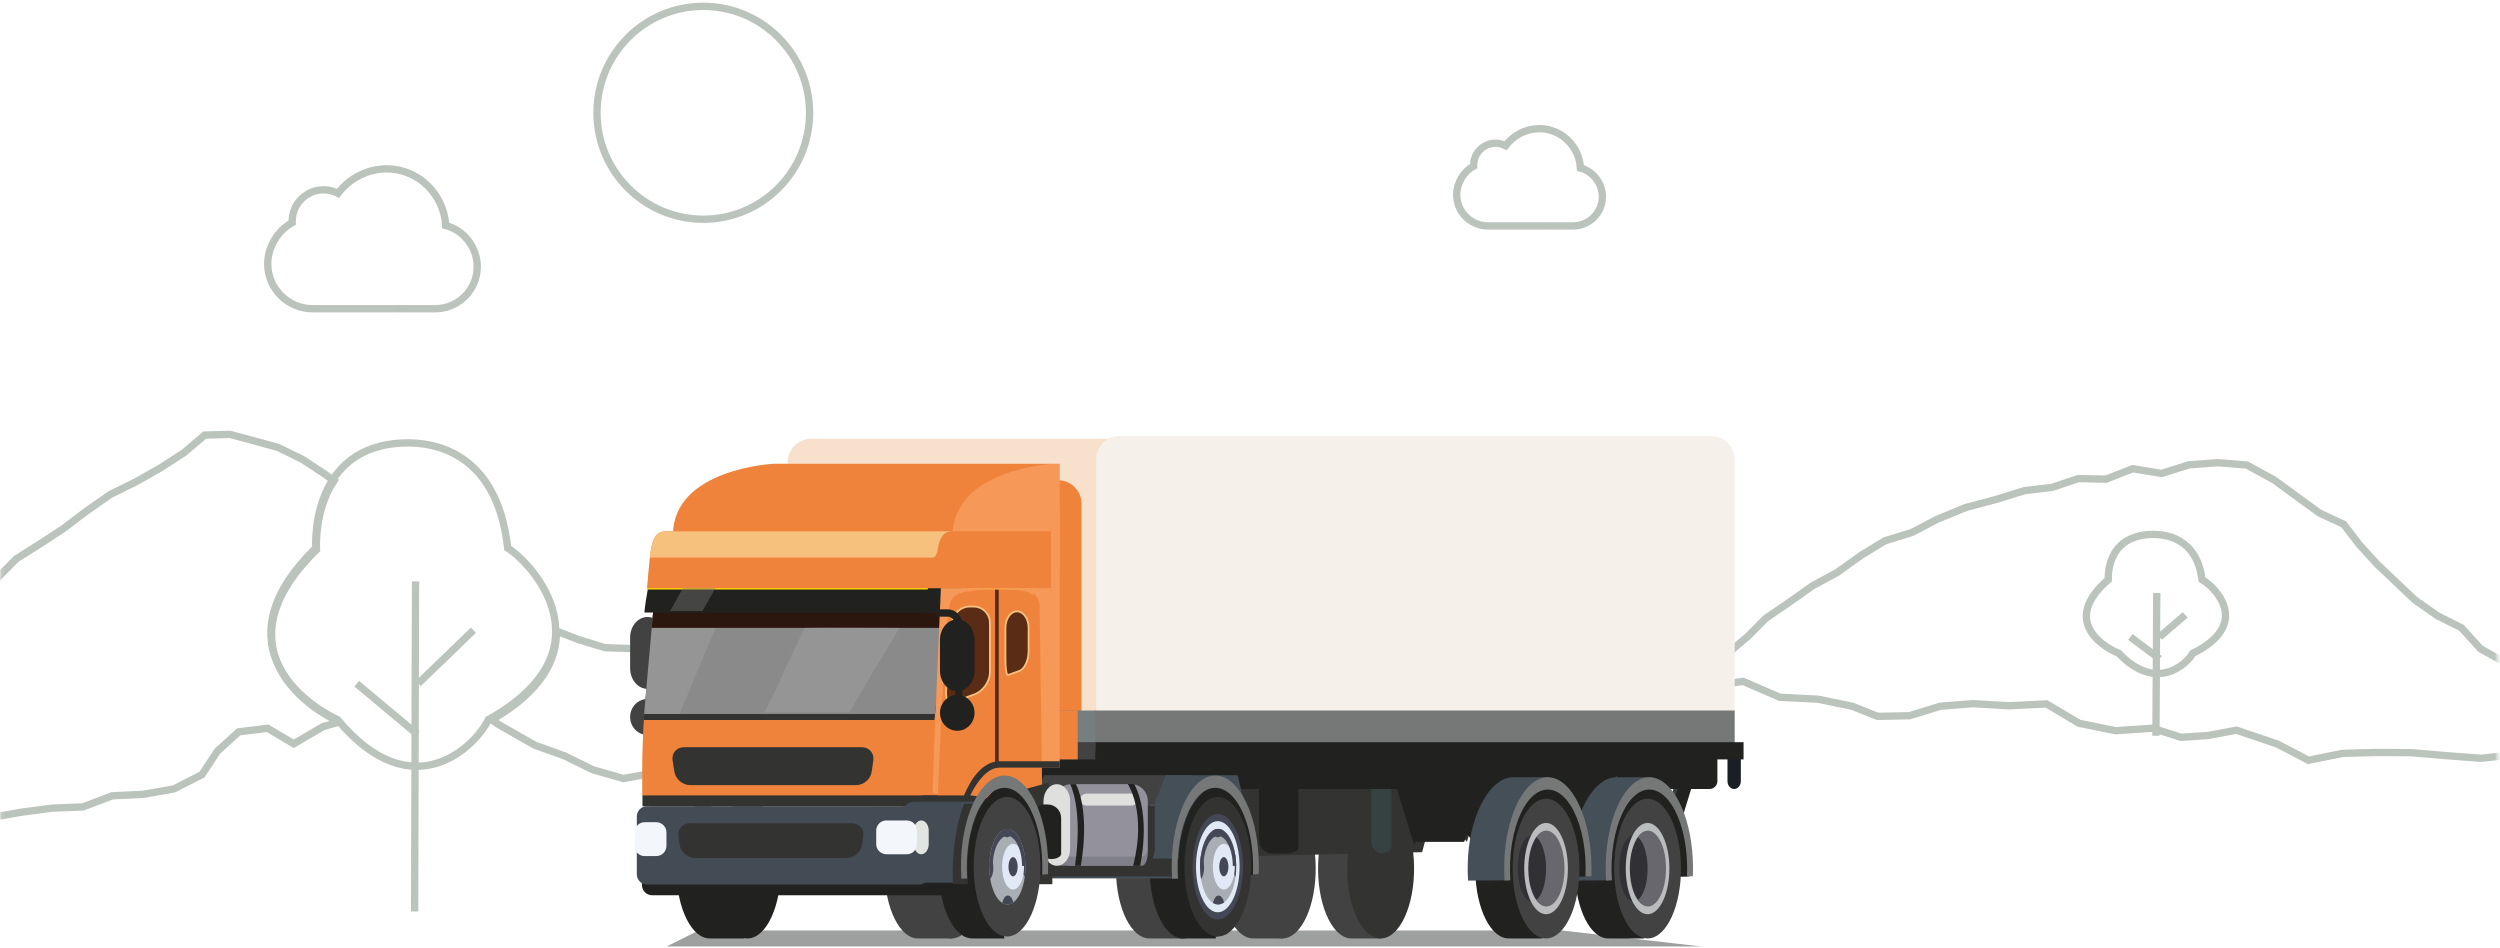 <?xml version="1.0" encoding="UTF-8"?>
<svg width="683px" height="259px" viewBox="0 0 683 259" version="1.1" xmlns="http://www.w3.org/2000/svg" xmlns:xlink="http://www.w3.org/1999/xlink">
    <!-- Generator: Sketch 47 (45396) - http://www.bohemiancoding.com/sketch -->
    <title>Main/illustration @2x</title>
    <desc>Created with Sketch.</desc>
    <defs>
        <polygon id="path-1" points="682.339 0 682.339 188.373 0.098 188.373 0.098 3.75565595e-14"></polygon>
        <polygon id="path-3" points="682.339 0.365 682.339 92.989 0.098 92.989 0.098 0.365 682.339 0.365"></polygon>
        <path d="M18.181,0.273 L12.241,0.273 C9.001,0.273 6.061,2.932 3.917,7.248 C2.257,10.584 1.072,14.912 0.588,19.766 L21.787,10.681 C22.429,10.693 23.072,10.707 23.715,10.72 C25.134,10.748 24.533,10.777 25.951,10.804 L25.951,0.273 L25.036,0.273 L18.181,0.273 L18.181,0.273 Z" id="path-5"></path>
    </defs>
    <g id="Screens-" stroke="none" stroke-width="1" fill="none" fill-rule="evenodd">
        <g id="FO---Driver-screen---View-Loads-03-Copy" transform="translate(-34, -362)">
            <g id="Group" transform="translate(34, 363)">
                <g id="Main/illustration-">
                    <g id="Group-134">
                        <g id="Group-9" transform="translate(570, 145)" stroke="#BAC3BC" stroke-width="2">
                            <path d="M5.998,12.357 C5.998,12.357 5.03,0.174 18.072,0.001 C21.457,-0.043 30.146,0.853 31.595,12.357 C34.975,14.203 45.44,24.427 29.019,32.522 C27.41,35.504 18.985,43.194 8.896,32.522 C3.101,30.108 -6.237,22.865 5.998,12.357 Z" id="Stroke-9-Copy"></path>
                            <path d="M19.225,16 L19,55" id="Stroke-13-Copy"></path>
                            <path d="M20,28 L27,22" id="Stroke-17-Copy"></path>
                            <path d="M20,34 L12,28" id="Stroke-21-Copy"></path>
                        </g>
                        <g id="Group-3" transform="translate(0, 89.4)">
                            <mask id="mask-2" fill="white">
                                <use xlink:href="#path-1"></use>
                            </mask>
                            <g id="Clip-2"></g>
                            <path d="M152.002,82.007 L158.1,84.352 L165.296,86.549 L172.874,86.79 L180.11,88.704 L187.427,90.682 L193.619,93.383 L199.275,98.098 L206.322,97.909 L212.901,99.288 L219.362,101.292 L226.314,104.59 L233.583,102.786 L240.488,100.417 L247.349,97.778 L253.811,94.175 L259.515,89.36 L265.414,84.466 L271.706,83.915 L276.804,80.497 L284.17,77.826 L291.637,74.559 L299.075,78.042 L304.934,83.485 L311.221,88.421 L319.126,89.071 L327.965,91.505 L337.084,93.13 L344.616,93.367 L351.886,91.637 L359.191,89.843 L366.21,91.179 L373.052,89.407 L380.066,89.38 L389.769,86.994 L396.783,81.21 L403.648,74.832 L410.93,75.115 L417.623,74.34 L424.296,75.928 L431.406,76.778 L437.192,81.194 L444.461,85.216 L451.887,88.688 L459.203,92.035 L466.568,90.676 L472.487,87.729 L477.651,83.335 L482.35,78.572 L488.812,74.15 L495.164,69.65 L501.905,66.011 L508.296,61.419 L514.969,57.339 L522.319,55.083 L529.174,51.493 L537.022,48.262 L545.173,46.091 L553.183,43.624 L560.615,42.759 L567.825,40.351 L575.386,40.506 L582.644,37.642 L590.54,38.949 L598.067,36.575 L605.852,36.017 L613.807,36.636 L621.27,40.706 L627.905,45.562 L633.735,49.791 L640.299,52.847 L644.628,58.466 L649.301,63.598 L654.317,68.365 L659.782,73.526 L665.862,77.79 L672.496,81.141 L677.664,86.832 L706.46,102.922 L710.013,195.331 L710.013,241.378 L698.798,243.624 L693.191,244.747 L676.368,243.624 L669.639,243.624 L659.545,245.87 L652.816,246.993 L635.994,246.993 L628.143,250.362 L619.171,255.978 L607.956,255.978 L598.984,255.978 L592.255,255.978 L582.161,255.978 L443.094,255.978 L433,248.116 L425.15,245.87 L417.87,249.239 L410.57,255.978 L403.841,255.978 L397.966,255.978 L384.775,255.978 L375.803,255.978 L367.953,255.978 L362.345,255.978 L356.177,255.978 L350.008,255.978 L341.218,250.362 L327.199,255.978 L-27.941,244.747 L-22.333,179.202 L-22.333,227.901 L693.19,227.901 L693.19,113.566 L687.27,115.751 L677.824,116.76 L668.319,116.039 L658.853,115.241 L649.407,115.176 L639.96,115.421 L630.677,117.313 L622.163,112.863 L610.992,109.082 L603.351,110.53 L595.841,111.033 L588.116,108.547 L577.984,109.226 L567.972,107.191 L559.122,101.908 L548.897,102.412 L538.958,101.843 L530.079,102.544 L521.692,105.132 L512.977,105.312 L506.04,102.55 L496.726,100.624 L486.246,100.089 L476.198,95.75 L468.897,96.836 L461.753,99.134 L452.702,100.587 L444.646,105.75 L436.348,110.548 L428.298,115.704 L419.616,119.455 L411.017,122.823 L401.63,122.48 L393.117,120.392 L385.224,116.568 L377.593,110.558 L372.293,101.981 L363.728,97.184 L353.928,102.437 L346.045,109.796 L337.777,114.846 L330.423,120.8 L321.815,123.64 L312.468,124.337 L303.804,120.806 L295.947,115.985 L290.056,111.436 L284.201,107.353 L275.312,107.395 L266.483,111.543 L262.849,118.704 L257.449,124.156 L252.016,129.936 L241.002,130.76 L231.948,124.018 L224.119,124.504 L217.285,126.149 L209.178,124.793 L203.521,118.476 L195.272,118.525 L187.323,118.819 L179.02,120.741 L170.295,122.284 L161.982,119.906 L154.215,116.093 L146.165,113.213 L136.626,107.786 L134.323,106.261 C147.966,98.418 152.198,89.749 152.002,82.007 Z M91.226,40.926 C85.733,49.238 86.472,59.783 86.472,59.783 C61.415,84.213 80.538,101.05 92.406,106.662 C92.467,106.735 92.528,106.808 92.589,106.881 L88.278,108.104 L80.257,112.811 L73.106,108.565 L65.205,109.545 L59.418,114.804 L55.18,121.22 L47.511,125.134 L39.122,126.611 L30.675,127.014 L22.627,130.051 L14.25,130.381 L6.003,131.473 L-7.24,133.791 L-16.617,133.101 L-18.376,132.946 L-13.463,75.519 L-5.909,73.804 L-0.89,67.7 L4.477,62.247 L10.831,58.259 L17.414,53.948 L23.672,49.197 L30.095,44.712 L37.069,41.271 L43.803,37.462 L50.351,33.211 L55.926,28.469 L62.825,28.273 L69.402,30.032 L75.937,31.832 L82.559,35.062 L88.785,39.161 L91.226,40.926 Z" id="Combined-Shape" stroke="#BAC3BC" stroke-width="2" mask="url(#mask-2)"></path>
                        </g>
                        <g id="Group-6" transform="translate(0, 184.785)">
                            <mask id="mask-4" fill="white">
                                <use xlink:href="#path-3"></use>
                            </mask>
                            <g id="Clip-5"></g>
                        </g>
                        <path d="M86.284,148.726 C86.284,148.726 84.3,120.406 111.01,120.003 C117.942,119.899 135.737,121.983 138.704,148.726 C145.627,153.017 167.057,176.787 133.429,195.606 C130.133,202.54 112.88,220.417 92.218,195.606 C80.35,189.994 61.227,173.156 86.284,148.726 Z" id="Stroke-9" stroke="#BAC3BC" stroke-width="2"></path>
                        <g id="Group-14" transform="translate(113.273, 157.831)">
                            <path d="M0.669,0.071 L0.416,90.252" id="Fill-11" fill="#FEFEFE"></path>
                            <path d="M0.252,0 L0,90.181" id="Stroke-13" stroke="#BAC3BC" stroke-width="2"></path>
                        </g>
                        <g id="Group-18" transform="translate(113.273, 170.185)">
                            <path d="M0.559,15.17 L15.615,0.643" id="Fill-15" fill="#FEFEFE"></path>
                            <path d="M1,15.527 L16.056,1" id="Stroke-17" stroke="#BAC3BC" stroke-width="2"></path>
                        </g>
                        <g id="Group-22" transform="translate(96.45, 184.785)">
                            <path d="M17.382,14.436 L0.86,0.638" id="Fill-19" fill="#FEFEFE"></path>
                            <path d="M17.522,14.798 L1,1" id="Stroke-21" stroke="#BAC3BC" stroke-width="2"></path>
                        </g>
                        <path d="M221.176,29.812 C221.176,45.872 208.174,58.893 192.135,58.893 C176.099,58.893 163.096,45.872 163.096,29.812 C163.096,13.751 176.099,0.731 192.135,0.731 C208.174,0.731 221.176,13.751 221.176,29.812 Z" id="Stroke-23" stroke="#BAC3BC" stroke-width="2"></path>
                        <path d="M431.785,44.904 C431.436,38.925 426.513,34.145 420.58,34.145 C416.977,34.145 413.489,35.914 411.328,38.8 C411.277,38.776 411.225,38.757 411.174,38.733 C411.043,38.669 410.911,38.609 410.774,38.554 C410.698,38.524 410.623,38.497 410.547,38.47 C410.412,38.423 410.275,38.381 410.136,38.343 C410.06,38.324 409.984,38.302 409.907,38.284 C409.757,38.251 409.605,38.225 409.451,38.202 C409.383,38.192 409.318,38.179 409.251,38.171 C409.03,38.146 408.808,38.132 408.581,38.132 C405.289,38.132 402.609,40.813 402.609,44.11 C402.609,44.194 402.615,44.278 402.621,44.362 L402.621,44.364 C399.862,45.87 397.966,49.026 397.966,52.185 C397.966,56.891 401.789,60.719 406.488,60.719 L422.747,60.719 C422.817,60.719 422.885,60.716 422.955,60.71 L422.995,60.705 L423.084,60.71 C423.152,60.716 423.219,60.719 423.289,60.719 L429.794,60.719 C434.192,60.719 437.773,57.136 437.773,52.729 C437.773,49.082 435.234,45.812 431.785,44.904 Z" id="Stroke-25" stroke="#BAC3BC" stroke-width="2"></path>
                        <path d="M121.773,60.598 C121.27,51.999 114.191,45.126 105.659,45.126 C100.478,45.126 95.461,47.67 92.354,51.822 C92.282,51.784 92.207,51.758 92.134,51.724 C91.944,51.632 91.753,51.545 91.559,51.467 C91.449,51.423 91.34,51.385 91.231,51.347 C91.037,51.278 90.841,51.218 90.64,51.165 C90.531,51.134 90.421,51.104 90.31,51.078 C90.096,51.03 89.877,50.993 89.655,50.959 C89.559,50.945 89.464,50.927 89.367,50.916 C89.05,50.881 88.73,50.858 88.405,50.858 C83.669,50.858 79.819,54.715 79.819,59.457 C79.819,59.578 79.826,59.697 79.833,59.817 L79.833,59.822 C75.865,61.987 73.14,66.525 73.14,71.068 C73.14,77.836 78.637,83.341 85.394,83.341 L108.776,83.341 C108.876,83.341 108.975,83.336 109.073,83.328 L109.133,83.32 L109.26,83.328 C109.358,83.336 109.456,83.341 109.554,83.341 L118.908,83.341 C125.235,83.341 130.383,78.186 130.383,71.851 C130.383,66.606 126.731,61.903 121.773,60.598 Z" id="Stroke-27" stroke="#BAC3BC" stroke-width="2"></path>
                        <polygon id="Fill-29" fill="#767777" opacity="0.7" points="182.146 257.578 464.802 257.578 426.65 253.195 190.871 253.199"></polygon>
                        <path d="M181.61,181.581 C181.61,184.669 179.481,187.196 176.879,187.196 C174.278,187.196 172.149,184.669 172.149,181.581 L172.149,173.171 C172.149,170.083 174.278,167.556 176.879,167.556 C179.481,167.556 181.61,170.083 181.61,173.171 L181.61,181.581 Z" id="Fill-31" fill="#424242"></path>
                        <path d="M181.61,194.88 C181.61,197.58 179.481,199.79 176.879,199.79 C174.278,199.79 172.149,197.58 172.149,194.88 C172.149,192.179 174.278,189.969 176.879,189.969 C179.481,189.969 181.61,192.179 181.61,194.88" id="Fill-33" fill="#424242"></path>
                        <path d="M313.776,217.213 C308.736,217.469 304.749,226.221 304.872,236.759 C304.993,247.3 309.179,255.637 314.22,255.38 L323.36,255.38 L318.123,231.249 L313.776,217.213 Z" id="Fill-35" fill="#424242"></path>
                        <path d="M332.266,235.832 C332.143,225.294 327.957,216.956 322.917,217.213 C317.877,217.468 313.889,226.222 314.012,236.759 C314.134,247.301 318.32,255.637 323.361,255.38 C328.401,255.125 332.388,246.373 332.266,235.832" id="Fill-37" fill="#333332"></path>
                        <path d="M342.126,217.213 C337.086,217.469 333.098,226.221 333.221,236.759 C333.343,247.3 337.529,255.637 342.57,255.38 L350.543,255.38 L346.473,231.249 L342.126,217.213 Z" id="Fill-39" fill="#424242"></path>
                        <path d="M359.448,235.832 C359.326,225.294 355.14,216.956 350.099,217.213 C345.059,217.468 341.072,226.222 341.195,236.759 C341.317,247.301 345.502,255.637 350.543,255.38 C355.584,255.125 359.57,246.373 359.448,235.832" id="Fill-41" fill="#424242"></path>
                        <path d="M369.003,217.213 C363.963,217.469 359.975,226.221 360.098,236.759 C360.22,247.3 364.406,255.637 369.446,255.38 L377.42,255.38 L373.349,231.249 L369.003,217.213 Z" id="Fill-43" fill="#424242"></path>
                        <path d="M386.325,235.832 C386.203,225.294 382.016,216.956 376.976,217.213 C371.936,217.468 367.949,226.222 368.071,236.759 C368.193,247.301 372.379,255.637 377.42,255.38 C382.46,255.125 386.447,246.373 386.325,235.832" id="Fill-45" fill="#333332"></path>
                        <path d="M340.169,235.549 C340.047,225.012 335.86,216.674 330.82,216.931 C325.78,217.186 321.792,225.939 321.915,236.476 C322.037,247.018 326.223,255.355 331.264,255.098 C336.304,254.843 340.291,246.091 340.169,235.549" id="Fill-47" fill="#333332"></path>
                        <polygon id="Fill-49" fill="#333332" points="415.968 225.73 413.279 229.004 411.494 223.185 409.671 217.246 407.02 208.606 404.206 217.78 401.948 225.133 400.758 229.004 398.073 225.73 399.919 219.713 401.909 213.216 405.205 202.472 407.02 204.688 408.833 202.472 412.007 212.816 413.712 218.369"></polygon>
                        <polygon id="Fill-51" fill="#333332" points="444.088 225.73 441.399 229.004 439.614 223.185 437.791 217.246 435.14 208.606 432.326 217.78 430.068 225.133 428.878 229.004 426.193 225.73 428.039 219.713 430.029 213.216 433.325 202.472 435.14 204.688 436.952 202.472 440.127 212.816 441.832 218.369"></polygon>
                        <polygon id="Fill-53" fill="#364242" points="465.372 208.897 462.683 212.173 462.096 210.518 464.718 212.173 462.683 208.606 459.867 217.78 457.61 225.133 456.422 229.004 453.735 225.729 455.582 219.713 457.57 213.217 460.867 202.471 462.683 204.687 464.495 202.471 467.668 212.816 465.991 213.168"></polygon>
                        <path d="M221.596,202.154 C218.068,202.154 215.182,199.264 215.182,195.732 L215.182,125.304 C215.182,121.773 218.068,118.882 221.596,118.882 L431.608,118.882 C435.134,118.882 438.021,121.773 438.021,125.304 L438.021,195.732 C438.021,199.264 435.134,202.154 431.608,202.154 L221.596,202.154 Z" id="Fill-55" fill="#F7E1CC"></path>
                        <path d="M271.185,200.062 C267.658,200.062 264.772,197.172 264.772,193.639 L264.772,136.615 C264.772,133.082 267.658,130.192 271.185,130.192 L289.056,130.192 C292.583,130.192 295.469,133.082 295.469,136.615 L295.469,193.639 C295.469,197.172 292.583,200.062 289.056,200.062 L271.185,200.062 Z" id="Fill-57" fill="#EF833B"></path>
                        <polygon id="Fill-59" fill="#767F7F" points="246.216 204.118 300.048 204.118 300.048 193.113 246.216 193.113"></polygon>
                        <path d="M321.415,204.118 L321.415,222.253 C321.415,223.43 322.376,224.394 323.553,224.394 L442.609,224.394 C443.783,224.394 444.747,223.43 444.747,222.253 L444.747,205.153" id="Fill-61" fill="#21211F"></path>
                        <polygon id="Fill-62" fill="#333332" points="394.162 210.868 390.41 224.81 388.52 231.816 344.104 232.822 334.547 210.868"></polygon>
                        <path d="M374.585,228.411 C374.585,230.437 375.83,232.095 377.352,232.095 C378.874,232.095 380.119,231.43 380.119,230.616 L380.119,225.453 L380.119,214.556 C380.119,212.529 378.874,210.872 377.352,210.872 C375.83,210.872 374.585,212.529 374.585,214.556 L374.585,228.411 Z" id="Fill-63" fill="#364242"></path>
                        <path d="M281.226,204.118 L281.226,212.416 C281.226,213.594 282.188,214.557 283.363,214.557 L467.053,214.557 C468.23,214.557 469.192,213.594 469.192,212.416 L469.192,205.153" id="Fill-64" fill="#21211F"></path>
                        <path d="M383.711,204.118 L383.711,212.416 C383.711,213.594 384.673,214.557 385.848,214.557 L457.67,214.557 C458.845,214.557 460.076,213.633 460.404,212.502 L462.537,205.153" id="Fill-65" fill="#21211F"></path>
                        <path d="M471.948,204.118 L471.948,212.416 C471.948,213.594 472.769,214.557 473.774,214.557 C474.777,214.557 475.599,213.594 475.599,212.416 L475.599,205.153" id="Fill-66" fill="#191F25"></path>
                        <path d="M305.896,201.377 C302.369,201.377 299.483,198.488 299.483,194.954 L299.483,124.527 C299.483,120.995 302.369,118.106 305.896,118.106 L467.504,118.106 C471.032,118.106 473.917,120.995 473.917,124.527 L473.917,194.954 C473.917,198.488 471.032,201.377 467.504,201.377 L305.896,201.377 Z" id="Fill-67" fill="#F6F0EA"></path>
                        <polygon id="Fill-68" fill="#21211F" points="388.991 226.437 386.303 229.713 384.221 222.918 382.429 217.083 379.173 206.463 382.636 207.256 384.832 212.88 386.529 218.417"></polygon>
                        <polygon id="Fill-69" fill="#21211F" points="400 229.004 409.06 205.688 380.066 205.756 383.323 216.374 385.115 222.21 387.198 229.004"></polygon>
                        <polygon id="Fill-70" fill="#21211F" points="417.76 225.73 415.071 229.004 413.287 223.185 411.464 217.246 408.813 208.606 405.998 217.78 403.741 225.133 402.551 229.004 399.865 225.73 401.712 219.713 403.702 213.216 406.997 202.472 408.813 204.688 410.625 202.472 413.799 212.816 415.504 218.369"></polygon>
                        <polygon id="Fill-71" fill="#21211F" points="464.718 205.755 461.26 217.034 459.059 224.205 457.587 229.004 454.897 225.729 456.937 219.076 458.905 212.659 462.032 202.472"></polygon>
                        <polygon id="Fill-72" fill="#21211F" points="445.677 225.73 442.988 229.004 441.156 223.027 439.337 217.096 436.328 207.294 433.387 216.893 431.193 224.033 429.67 229.004 426.979 225.73 429.059 218.96 431.025 212.55 434.114 202.472 436.328 205.174 438.542 202.472 441.681 212.706 443.385 218.26"></polygon>
                        <path d="M441.683,210.868 C440.817,212.149 439.552,214.168 438.858,215.802 L441.156,223.027 C441.77,221.221 443.005,219.068 443.867,217.717 L441.683,210.868 Z" id="Fill-73" fill="#364242"></path>
                        <polygon id="Fill-74" fill="#21211F" points="353.94 209.459 466.731 209.459 466.731 206.467 353.94 206.467"></polygon>
                        <path d="M411.95,217.213 C406.91,217.469 402.922,226.221 403.045,236.759 C403.167,247.3 407.353,255.637 412.394,255.38 L421.437,255.38 L411.95,217.213" id="Fill-75" fill="#21211F"></path>
                        <path d="M423.201,211.343 L418.484,214.702 C416.093,214.825 416.584,216.642 414.863,219.595 C414.054,220.985 413.347,222.63 412.771,224.465 C411.655,228.008 411.027,232.267 411.079,236.82 C411.091,237.732 411.128,238.629 411.191,239.508 L401.075,239.588 C401.031,238.918 401.002,238.231 400.985,237.54 C400.981,237.327 400.976,237.112 400.974,236.899 C400.956,235.429 401,233.988 401.102,232.581 C401.945,220.826 407.216,211.649 413.092,211.352 L423.201,211.343 Z" id="Fill-76" fill="#454F58"></path>
                        <path d="M439.148,217.213 C434.108,217.469 430.121,226.221 430.243,236.759 C430.365,247.3 434.551,255.637 439.592,255.38 L449.173,255.38 C449.173,255.38 441.627,221.763 441.627,221.483 C441.627,221.204 439.148,217.213 439.148,217.213" id="Fill-77" fill="#21211F"></path>
                        <path d="M451.405,211.343 L446.688,214.702 C444.297,214.825 444.788,216.642 443.067,219.595 C442.258,220.985 441.552,222.63 440.975,224.465 C439.859,228.008 439.231,232.267 439.283,236.82 C439.295,237.732 439.332,238.629 439.395,239.508 L429.279,239.588 C429.235,238.918 429.206,238.231 429.189,237.54 C429.185,237.327 429.18,237.112 429.178,236.899 C429.16,235.429 429.204,233.988 429.306,232.581 C430.149,220.826 435.42,211.649 441.296,211.352 L451.405,211.343 Z" id="Fill-78" fill="#454F58"></path>
                        <path d="M429.502,218.947 C427.716,216.172 425.495,212.905 423.103,213.027 C420.71,213.149 417.069,216.639 415.351,219.592 C412.974,223.672 411.487,229.911 411.567,236.819 C411.578,237.732 411.595,240.327 411.658,241.203 L414.086,241.08 C414.006,240.209 413.979,237.613 413.969,236.696 C413.864,227.561 417.331,219.949 421.703,219.727 C426.072,219.504 429.715,226.755 429.822,235.891 C429.832,236.807 429.806,237.709 429.746,238.589 L433.634,238.465 C433.675,237.583 433.692,236.682 433.683,235.77 C433.601,228.861 431.97,222.781 429.502,218.947" id="Fill-79" fill="#21211F"></path>
                        <path d="M431.508,235.832 C431.386,225.294 427.199,216.956 422.159,217.213 C417.119,217.468 413.131,226.222 413.255,236.759 C413.377,247.301 417.562,255.637 422.604,255.38 C427.644,255.125 431.631,246.373 431.508,235.832" id="Fill-80" fill="#424242"></path>
                        <path d="M422.548,250.72 C418.744,250.914 415.575,244.6 415.483,236.646 C415.39,228.693 418.41,222.066 422.213,221.873 C426.018,221.681 429.188,227.992 429.28,235.945 C429.373,243.899 426.354,250.527 422.548,250.72" id="Fill-81" fill="#424242"></path>
                        <path d="M427.532,236.048 C427.544,237.098 427.482,238.111 427.352,239.07 C426.921,242.313 425.752,244.93 424.237,246.049 C423.757,246.403 423.242,246.608 422.707,246.636 C422.172,246.663 421.655,246.509 421.168,246.205 C419.648,245.258 418.429,242.82 417.911,239.682 C417.749,238.697 417.654,237.648 417.642,236.55 C417.629,235.453 417.698,234.395 417.837,233.395 C418.286,230.182 419.46,227.609 420.972,226.522 C421.442,226.182 421.944,225.985 422.466,225.958 C422.989,225.931 423.495,226.077 423.971,226.369 C425.529,227.315 426.772,229.821 427.281,233.042 C427.432,233.988 427.519,234.998 427.532,236.048" id="Fill-82" fill="#67676D"></path>
                        <path d="M422.387,236.069 C422.398,236.985 422.351,237.871 422.252,238.711 C421.918,241.542 421.008,243.826 419.822,244.796 C419.449,245.105 419.046,245.282 418.627,245.305 C418.209,245.326 417.805,245.19 417.423,244.922 C416.235,244.088 415.277,241.952 414.869,239.209 C414.74,238.346 414.665,237.43 414.653,236.47 C414.642,235.51 414.696,234.586 414.802,233.711 C415.149,230.906 416.064,228.661 417.246,227.716 C417.612,227.422 418.004,227.25 418.414,227.23 C418.822,227.209 419.218,227.339 419.591,227.595 C420.81,228.426 421.786,230.623 422.189,233.441 C422.308,234.267 422.376,235.152 422.387,236.069" id="Fill-83" fill="#303035"></path>
                        <path d="M419.323,236.236 C419.325,236.503 419.309,236.761 419.277,237.006 C419.167,237.83 418.87,238.495 418.483,238.778 C418.361,238.868 418.229,238.921 418.093,238.927 C417.957,238.933 417.826,238.894 417.701,238.816 C417.314,238.573 417.004,237.951 416.871,237.153 C416.83,236.903 416.806,236.635 416.803,236.355 C416.799,236.077 416.817,235.807 416.853,235.554 C416.967,234.736 417.266,234.082 417.652,233.807 C417.771,233.722 417.899,233.671 418.032,233.665 C418.165,233.659 418.294,233.696 418.414,233.771 C418.813,234.013 419.129,234.652 419.259,235.47 C419.297,235.712 419.319,235.969 419.323,236.236" id="Fill-84" fill="#303035"></path>
                        <path d="M434.569,231.388 C433.455,219.731 428.454,211.054 422.578,211.353 C416.702,211.652 411.908,220.827 411.065,232.583 C410.963,233.986 410.92,235.431 410.937,236.9 C410.948,237.808 410.982,238.708 411.039,239.588 L412.65,239.506 C412.587,238.629 412.549,237.731 412.539,236.819 C412.458,229.911 413.946,223.672 416.322,219.592 C418.042,216.639 420.224,214.824 422.616,214.703 C425.01,214.581 427.23,216.172 429.016,218.947 C431.484,222.781 433.115,228.861 433.196,235.769 C433.206,236.682 433.189,237.584 433.146,238.465 L431.933,238.526 L434.759,238.383 C434.794,237.497 434.808,236.596 434.797,235.688 C434.78,234.218 434.703,232.78 434.569,231.388" id="Fill-85" fill="#767777"></path>
                        <path d="M424.12,246.043 C423.641,246.396 423.126,246.603 422.591,246.63 C422.056,246.658 421.539,246.503 421.053,246.2 C419.533,245.252 418.314,242.814 417.796,239.677 C417.633,238.692 417.539,237.643 417.527,236.545 C417.513,235.446 417.584,234.388 417.723,233.389 C418.17,230.176 419.345,227.603 420.858,226.516 C421.326,226.176 421.829,225.979 422.351,225.952 C422.874,225.926 423.38,226.072 423.856,226.364 C425.413,227.307 426.657,229.815 427.167,233.036 C427.317,233.983 427.404,234.993 427.416,236.043 C427.428,237.092 427.367,238.106 427.237,239.065 C426.807,242.308 425.637,244.924 424.12,246.043 M422.236,223.83 C418.949,223.997 416.339,229.725 416.419,236.599 C416.498,243.474 419.238,248.93 422.526,248.764 C425.815,248.596 428.424,242.868 428.345,235.992 C428.264,229.119 425.524,223.663 422.236,223.83" id="Fill-86" fill="#BBBCBE"></path>
                        <polygon id="Fill-87" fill="#21211F" points="313.377 213.195 304.018 213.195 299.886 205.978 317.511 205.978"></polygon>
                        <polygon id="Fill-88" fill="#21211F" points="322.203 208.823 298.216 208.823 296.945 205.689 323.475 205.689"></polygon>
                        <path d="M457.238,218.947 C455.453,216.172 453.231,212.905 450.839,213.027 C448.446,213.149 444.805,216.639 443.087,219.592 C440.711,223.672 439.222,229.911 439.303,236.819 C439.313,237.732 439.331,240.327 439.393,241.203 L441.822,241.08 C441.743,240.209 441.716,237.613 441.704,236.696 C441.599,227.561 445.068,219.949 449.438,219.727 C453.809,219.504 457.45,226.755 457.557,235.891 C457.568,236.807 457.542,237.709 457.483,238.589 L461.37,238.465 C461.412,237.583 461.428,236.682 461.418,235.77 C461.338,228.861 459.707,222.781 457.238,218.947" id="Fill-89" fill="#21211F"></path>
                        <path d="M459.244,235.832 C459.123,225.294 454.936,216.956 449.896,217.213 C444.856,217.468 440.868,226.222 440.991,236.759 C441.113,247.301 445.299,255.637 450.34,255.38 C455.38,255.125 459.366,246.373 459.244,235.832" id="Fill-90" fill="#424242"></path>
                        <path d="M450.285,250.72 C446.481,250.914 443.311,244.6 443.218,236.646 C443.126,228.693 446.146,222.066 449.95,221.873 C453.754,221.681 456.924,227.992 457.016,235.945 C457.108,243.899 454.089,250.527 450.285,250.72" id="Fill-91" fill="#424242"></path>
                        <path d="M455.268,236.048 C455.281,237.098 455.218,238.111 455.089,239.07 C454.658,242.313 453.488,244.93 451.972,246.049 C451.493,246.403 450.978,246.608 450.442,246.636 C449.907,246.663 449.391,246.509 448.904,246.205 C447.385,245.258 446.165,242.82 445.648,239.682 C445.484,238.697 445.39,237.648 445.379,236.55 C445.365,235.453 445.435,234.395 445.574,233.395 C446.022,230.182 447.197,227.609 448.708,226.522 C449.177,226.182 449.681,225.985 450.202,225.958 C450.725,225.931 451.231,226.077 451.707,226.369 C453.265,227.315 454.508,229.821 455.018,233.042 C455.168,233.988 455.255,234.998 455.268,236.048" id="Fill-92" fill="#67676D"></path>
                        <path d="M450.124,236.069 C450.135,236.985 450.088,237.871 449.987,238.711 C449.654,241.542 448.744,243.826 447.559,244.796 C447.184,245.105 446.783,245.282 446.363,245.305 C445.945,245.326 445.541,245.19 445.16,244.922 C443.97,244.088 443.014,241.952 442.604,239.209 C442.476,238.346 442.401,237.43 442.39,236.47 C442.379,235.51 442.431,234.586 442.539,233.711 C442.886,230.906 443.8,228.661 444.982,227.716 C445.349,227.422 445.741,227.25 446.149,227.23 C446.558,227.209 446.955,227.339 447.327,227.595 C448.546,228.426 449.522,230.623 449.924,233.441 C450.043,234.267 450.113,235.152 450.124,236.069" id="Fill-93" fill="#303035"></path>
                        <path d="M447.058,236.236 C447.062,236.503 447.046,236.761 447.014,237.006 C446.902,237.83 446.605,238.495 446.219,238.778 C446.097,238.868 445.965,238.921 445.829,238.927 C445.692,238.933 445.561,238.894 445.438,238.816 C445.051,238.573 444.74,237.951 444.608,237.153 C444.566,236.903 444.543,236.635 444.539,236.355 C444.536,236.077 444.554,235.807 444.59,235.554 C444.703,234.736 445.003,234.082 445.388,233.807 C445.507,233.722 445.635,233.671 445.769,233.665 C445.902,233.659 446.03,233.696 446.151,233.771 C446.548,234.013 446.865,234.652 446.994,235.47 C447.034,235.712 447.055,235.969 447.058,236.236" id="Fill-94" fill="#303035"></path>
                        <path d="M462.305,231.388 C461.19,219.731 456.189,211.054 450.314,211.353 C444.437,211.652 439.645,220.827 438.801,232.583 C438.699,233.986 438.656,235.431 438.674,236.9 C438.684,237.808 438.718,238.708 438.776,239.588 L440.386,239.506 C440.323,238.629 440.285,237.731 440.274,236.819 C440.194,229.911 441.683,223.672 444.059,219.592 C445.778,216.639 447.96,214.824 450.353,214.703 C452.745,214.581 454.967,216.172 456.752,218.947 C459.221,222.781 460.852,228.861 460.931,235.769 C460.942,236.682 460.926,237.584 460.883,238.465 L459.669,238.526 L462.495,238.383 C462.53,237.497 462.544,236.596 462.534,235.688 C462.516,234.218 462.44,232.78 462.305,231.388" id="Fill-95" fill="#767777"></path>
                        <path d="M451.857,246.043 C451.378,246.396 450.863,246.603 450.328,246.63 C449.792,246.658 449.276,246.503 448.789,246.2 C447.27,245.252 446.049,242.814 445.532,239.677 C445.37,238.692 445.276,237.643 445.262,236.545 C445.25,235.446 445.319,234.388 445.459,233.389 C445.907,230.176 447.081,227.603 448.594,226.516 C449.063,226.176 449.564,225.979 450.088,225.952 C450.611,225.926 451.116,226.072 451.593,226.364 C453.15,227.307 454.393,229.815 454.904,233.036 C455.053,233.983 455.14,234.993 455.152,236.043 C455.164,237.092 455.103,238.106 454.973,239.065 C454.543,242.308 453.374,244.924 451.857,246.043 M449.972,223.83 C446.685,223.997 444.075,229.725 444.155,236.599 C444.235,243.474 446.973,248.93 450.262,248.764 C453.55,248.596 456.16,242.868 456.08,235.992 C455.999,229.119 453.261,223.663 449.972,223.83" id="Fill-96" fill="#BBBCBE"></path>
                        <polygon id="Fill-97" fill="#424242" points="245.454 206.467 299.804 206.467 299.804 201.761 245.454 201.761"></polygon>
                        <polygon id="Fill-98" fill="#767777" points="299.24 204.118 473.918 204.118 473.918 193.113 299.24 193.113"></polygon>
                        <polygon id="Fill-99" fill="#EF833B" points="240.602 193.113 240.602 201.761 240.083 201.761 240.083 206.467 294.433 206.467 294.433 204.118 294.433 201.761 294.433 193.113"></polygon>
                        <polygon id="Fill-100" fill="#21211F" points="299.24 206.47 476.341 206.47 476.341 201.766 299.24 201.766"></polygon>
                        <polygon id="Fill-101" fill="#424242" points="325.407 210.787 285.274 210.787 281.838 219.164 327.409 219.164"></polygon>
                        <path d="M193.67,217.213 C188.63,217.469 184.642,226.221 184.766,236.759 C184.888,247.3 189.073,255.637 194.114,255.38 L203.254,255.38 L198.017,231.249 L193.67,217.213 Z" id="Fill-102" fill="#21211F"></path>
                        <path d="M213.325,235.832 C213.203,225.294 209.016,216.956 203.976,217.213 C198.936,217.468 194.949,226.222 195.072,236.759 C195.194,247.301 199.379,255.637 204.42,255.38 C209.461,255.125 213.447,246.373 213.325,235.832" id="Fill-103" fill="#21211F"></path>
                        <path d="M250.544,217.213 C245.504,217.469 241.516,226.221 241.639,236.759 C241.762,247.3 245.947,255.637 250.987,255.38 L260.128,255.38 L254.89,231.249 L250.544,217.213 Z" id="Fill-104" fill="#424242"></path>
                        <path d="M269.033,235.832 C268.911,225.294 264.724,216.956 259.684,217.213 C254.644,217.468 250.656,226.222 250.779,236.759 C250.901,247.301 255.087,255.637 260.128,255.38 C265.168,255.125 269.155,246.373 269.033,235.832" id="Fill-105" fill="#424242"></path>
                        <path d="M323.046,217.213 C318.006,217.469 314.018,226.221 314.141,236.759 C314.263,247.3 318.449,255.637 323.49,255.38 L332.208,255.38 L323.046,217.213 Z" id="Fill-106" fill="#21211F"></path>
                        <path d="M265.391,217.213 C260.351,217.469 256.363,226.221 256.486,236.759 C256.609,247.3 260.794,255.637 265.835,255.38 L274.422,255.38 L265.391,217.213" id="Fill-107" fill="#21211F"></path>
                        <path d="M293.877,224.663 C293.877,226.013 294.98,227.12 296.331,227.12 L296.959,227.12 C298.307,227.12 299.411,226.454 299.411,225.64 L299.411,221.705 L299.411,214.634 C299.411,213.283 298.307,212.178 296.959,212.178 L296.331,212.178 C294.98,212.178 293.877,213.283 293.877,214.634 L293.877,224.663 Z" id="Fill-108" fill="#424242"></path>
                        <path d="M178.162,222.187 C176.631,222.187 175.379,223.44 175.379,224.973 L175.379,240.798 C175.379,242.331 176.631,243.585 178.162,243.585 L269.57,243.585 C271.1,243.585 272.352,242.331 272.352,240.798 L272.352,224.973 C272.352,223.44 271.1,222.187 269.57,222.187 L178.162,222.187 Z" id="Fill-109" fill="#21211F"></path>
                        <path d="M287.339,154.495 L287.339,125.696 L211.338,125.696 C211.338,125.696 183.837,127.051 183.851,145.213 C183.858,156.164 194.33,158.235 194.33,158.235 L287.339,154.495 Z" id="Fill-110" fill="#EF833B"></path>
                        <path d="M252.567,145.147 L260.345,219.334 L177.77,219.334 L175.462,216.309 C175.461,214.851 175.454,213.818 175.454,209.362 C175.454,204.876 175.638,199.607 175.989,194.062 C176.015,193.648 177.793,194.4 177.822,193.986 L182.075,164.725 L178.897,160.893 C179.706,152.316 182.686,147.244 185.104,146.641 C192.147,144.887 228.887,145.147 252.567,145.147" id="Fill-111" fill="#EF833B"></path>
                        <path d="M258.556,167.337 L255.282,195.712 L175.868,195.712 C175.895,195.297 175.921,194.882 175.951,194.467 L176.728,185.673 L177.924,172.175 L178.437,166.375 L178.439,166.358 L179.751,166.358 C180.152,166.358 180.375,166.123 180.265,167.337 L258.556,167.337 Z" id="Fill-112" fill="#333332"></path>
                        <path d="M258.677,165.69 L255.405,194.064 L175.99,194.064 C176.017,193.65 176.042,193.234 176.073,192.82 L176.85,184.025 L178.046,170.528 L178.559,164.727 L178.56,164.711 L179.872,164.711 C180.274,164.711 180.498,164.476 180.388,165.69 L258.677,165.69 Z" id="Fill-113" fill="#8A8A8A"></path>
                        <path d="M197.55,165.69 C195.096,171.466 189.067,185.888 185.653,194.064 L175.99,194.064 C176.017,193.65 176.042,193.234 176.073,192.82 L176.85,184.025 L178.045,170.528 L178.558,164.727 L178.56,164.711 L179.872,164.711 C180.274,164.711 180.498,164.476 180.388,165.69 L197.55,165.69 Z" id="Fill-114" fill="#C7C7C7" opacity="0.185"></path>
                        <path d="M256.897,165.69 L256.774,170.528 L178.045,170.528 L178.558,164.727 L178.56,164.711 L179.872,164.711 C180.274,164.711 180.498,164.476 180.388,165.69 L256.897,165.69 Z" id="Fill-115" fill="#2C170F"></path>
                        <path d="M260.625,155.529 L260.625,156.786 L257.236,160.057 L255.766,166.339 L176.048,166.339 C176.463,161.924 177.47,157.83 177.904,154.583 C177.904,155.907 260.625,155.529 260.625,155.529" id="Fill-116" fill="#21211F"></path>
                        <polygon id="Fill-117" fill="#333332" points="254.652 219.295 262.693 219.295 265.487 216.302 251.962 216.302 175.516 216.302 175.516 219.295 185.537 219.295"></polygon>
                        <path d="M176.76,219.264 C175.23,219.264 173.978,220.517 173.978,222.05 L173.978,237.875 C173.978,239.408 175.23,240.662 176.76,240.662 L251.124,240.662 C252.655,240.662 253.907,239.408 253.907,237.875 L253.907,222.05 C253.907,220.517 252.655,219.264 251.124,219.264 L176.76,219.264 Z" id="Fill-118" fill="#434C54"></path>
                        <path d="M176.131,223.627 C174.602,223.627 173.349,224.88 173.349,226.412 L173.349,230.099 C173.349,231.631 174.602,232.886 176.131,232.886 L179.291,232.886 C180.822,232.886 182.074,231.631 182.074,230.099 L182.074,226.412 C182.074,224.88 180.822,223.627 179.291,223.627 L176.131,223.627 Z" id="Fill-119" fill="#F3F7FB"></path>
                        <path d="M287.338,144.516 L287.338,160.057 L176.847,160.057 C177.817,149.767 177.638,144.516 181.91,144.516 C190.872,144.516 258.93,144.511 287.338,144.516" id="Fill-120" fill="#FCD402"></path>
                        <path d="M289.527,154.495 L289.527,125.696 L287.836,125.696 C287.836,125.696 260.336,127.051 260.348,145.213 C260.357,156.164 270.829,158.235 270.829,158.235 L289.527,154.495 Z" id="Fill-121" fill="#F69857"></path>
                        <path d="M289.527,137.812 L289.527,153.355 L259.355,153.355 C260.324,143.065 260.144,137.812 264.415,137.812 L289.527,137.812 Z" id="Fill-122" fill="#F69857"></path>
                        <path d="M281.236,208.645 L289.527,208.645 L289.527,145.215 C288.859,145.215 281.869,145.215 281.236,145.214 L281.236,208.645 Z" id="Fill-123" fill="#F69857"></path>
                        <polygon id="Fill-124" fill="#FEFEFE" points="257.144 214.6 263.554 214.6 263.554 206.482 257.144 206.482"></polygon>
                        <polygon id="Fill-125" fill="#454F58" points="338.116 210.787 318.465 210.787 315.149 219.164 295.98 219.164 253.267 219.164 255.335 238.986 340.119 238.986 340.119 219.164"></polygon>
                        <polygon id="Fill-126" fill="#333332" points="310.654 235.882 314.48 235.882 315.482 231.249 315.482 219.164 310.654 219.164"></polygon>
                        <path d="M284.441,156.784 L284.441,155.529 C284.441,155.529 254.299,155.907 254.402,154.577 C253.967,157.825 252.962,161.926 252.547,166.339 L258.741,166.339 L260.21,160.057 L284.441,156.784 Z" id="Fill-127" fill="#21211F"></path>
                        <path d="M256.108,220.544 L256.108,205.518 C256.108,203.066 256.206,199.055 256.326,196.607 L257.901,164.51 C258.02,162.061 260.123,160.057 262.572,160.057 L279.502,160.057 C281.951,160.057 283.982,162.063 284.018,164.515 L284.787,218.843" id="Fill-128" fill="#EF833B"></path>
                        <path d="M265.995,164.708 C268.444,164.708 270.448,166.715 270.448,169.168 L270.448,182.701 C270.448,185.154 268.565,187.848 266.264,188.689 L265.484,188.973 C263.183,189.814 260.586,190.764 259.71,191.083 C258.835,191.403 258.294,189.664 258.507,187.22 L259.027,181.275 C259.241,178.832 259.59,174.834 259.803,172.391 L260.085,169.15 C260.3,166.707 262.478,164.708 264.927,164.708 L265.995,164.708 Z" id="Fill-129" fill="#5A2B15"></path>
                        <path d="M265.995,164.708 C268.444,164.708 270.448,166.715 270.448,169.168 L270.448,182.701 C270.448,185.154 268.565,187.848 266.264,188.689 L265.484,188.973 C263.183,189.814 260.586,190.764 259.71,191.083 C258.835,191.403 258.294,189.664 258.507,187.22 L259.027,181.275 C259.241,178.832 259.59,174.834 259.803,172.391 L260.085,169.15 C260.3,166.707 262.478,164.708 264.927,164.708 L265.995,164.708 Z" id="Stroke-130" stroke="#F5C17D" stroke-width="0.5"></path>
                        <path d="M272.352,160.057 L272.352,208.646" id="Stroke-131" stroke="#5A2B12"></path>
                        <path d="M273.054,206.97 C269.707,206.97 266.545,209.667 264.153,214.569 C263.46,215.986 262.854,217.546 262.343,219.22 L263.84,219.22 C264.194,218.228 264.586,217.288 265.015,216.407 C267.177,211.983 270.032,208.709 273.054,208.709 L289.527,208.709 L289.527,206.97 L273.054,206.97 Z" id="Fill-132" fill="#333332"></path>
                        <polygon id="Fill-133" fill="#333332" points="278.469 219.295 286.509 219.295 286.509 212.8 270.648 217.209 265.488 216.302 252.015 216.302 252.015 219.295 262.036 219.295"></polygon>
                    </g>
                    <g id="Group-137" transform="translate(261, 208)">
                        <mask id="mask-6" fill="white">
                            <use xlink:href="#path-5"></use>
                        </mask>
                        <g id="Clip-136"></g>
                        <path d="M24.121,0.273 L12.241,0.273 C9.001,0.273 6.061,2.932 3.917,7.248 L3.917,7.248 C2.257,10.584 1.072,14.912 0.588,19.766 L0.588,19.766 L21.787,10.681 C22.429,10.693 23.072,10.707 23.715,10.72 L23.715,10.72 C25.134,10.748 24.533,10.777 25.951,10.804 L25.951,10.804 L25.951,0.273 L24.121,0.273 Z" id="Fill-135" mask="url(#mask-6)"></path>
                    </g>
                    <g id="Group-258" transform="translate(176, 144)">
                        <polygon id="Fill-138" fill="#333332" points="163.821 89.576 163.821 94.476 91.385 94.476 76.097 89.576"></polygon>
                        <path d="M108.73,87.486 C108.323,82.627 107.241,78.246 105.691,74.788 L101.112,74.788 C103.486,77.304 105.262,81.934 105.874,87.486 C106.029,88.87 106.108,90.308 106.108,91.788 C106.108,92.377 106.096,92.959 106.068,93.536 C106.056,93.85 106.039,94.167 106.017,94.476 L108.839,94.476 C108.85,94.246 108.86,94.016 108.87,93.782 C108.894,93.126 108.908,92.458 108.908,91.788 C108.908,90.32 108.848,88.882 108.73,87.486" id="Fill-140" fill="#333332"></path>
                        <path d="M73.649,74.019 C72.12,74.019 70.871,75.271 70.871,76.801 L70.871,93.366 C70.871,94.895 72.12,96.148 73.649,96.148 L91.664,96.148 C93.193,96.148 94.443,94.895 94.443,93.366 L94.443,76.801 C94.443,75.271 93.193,74.019 91.664,74.019 L73.649,74.019 Z" id="Fill-142" fill="#434C54"></path>
                        <path d="M84.263,93.318 C84.263,94.022 84.279,94.726 84.303,95.416 C84.313,95.663 84.325,96.324 84.337,96.565 L111.496,96.566 C111.49,96.468 111.496,93.771 111.496,93.771 C111.496,93.771 108.489,88.094 106.38,74.587 L87.451,74.587 C85.819,78.226 84.88,83.674 84.451,88.789 C84.327,90.258 84.263,91.773 84.263,93.318" id="Fill-144" fill="#333332"></path>
                        <path d="M75.698,79.142 C74.582,79.142 73.67,80.393 73.67,81.922 L73.67,85.603 C73.67,87.132 74.582,88.385 75.698,88.385 C76.812,88.385 77.725,87.132 77.725,85.603 L77.725,81.922 C77.725,80.393 76.812,79.142 75.698,79.142" id="Fill-146" fill="#E2E4E1"></path>
                        <path d="M163.814,74.469 C162.031,71.699 159.812,68.437 157.423,68.56 C155.033,68.681 151.397,72.165 149.682,75.113 C147.308,79.186 145.823,85.415 145.903,92.311 C145.914,93.223 145.931,95.814 145.993,96.689 L148.418,96.566 C148.339,95.696 148.312,93.104 148.301,92.189 C148.195,83.069 151.659,75.47 156.025,75.248 C160.389,75.026 164.025,82.264 164.132,91.385 C164.143,92.3 164.117,93.2 164.058,94.078 L167.94,93.955 C167.981,93.075 167.998,92.175 167.988,91.264 C167.907,84.366 166.279,78.297 163.814,74.469" id="Fill-148" fill="#21211F"></path>
                        <path d="M165.817,91.326 C165.695,80.806 161.514,72.482 156.481,72.739 C151.448,72.993 147.465,81.732 147.588,92.252 C147.71,102.776 151.89,111.099 156.925,110.842 C161.958,110.587 165.938,101.85 165.817,91.326" id="Fill-150" fill="#333332"></path>
                        <path d="M156.869,106.19 C153.07,106.384 149.905,100.08 149.812,92.139 C149.72,84.199 152.737,77.583 156.535,77.39 C160.334,77.198 163.5,83.5 163.592,91.439 C163.685,99.379 160.668,105.997 156.869,106.19" id="Fill-152" fill="#444856"></path>
                        <path d="M156.846,104.236 C153.564,104.402 150.828,98.955 150.748,92.091 C150.667,85.23 153.275,79.511 156.558,79.344 C159.841,79.177 162.578,84.624 162.657,91.486 C162.737,98.35 160.13,104.07 156.846,104.236" id="Fill-154" fill="#E2E9F6"></path>
                        <path d="M161.73,91.536 C161.744,92.585 161.681,93.596 161.552,94.553 C161.121,97.791 159.954,100.403 158.44,101.519 C157.961,101.874 157.447,102.079 156.912,102.107 C156.378,102.133 155.862,101.979 155.375,101.675 C153.859,100.73 152.64,98.296 152.124,95.164 C151.96,94.181 151.866,93.134 151.855,92.037 C151.842,90.942 151.91,89.885 152.05,88.888 C152.498,85.679 153.671,83.11 155.18,82.026 C155.649,81.686 156.15,81.489 156.672,81.463 C157.194,81.436 157.699,81.582 158.175,81.874 C159.731,82.817 160.972,85.319 161.481,88.535 C161.63,89.48 161.718,90.488 161.73,91.536" id="Fill-156" fill="#A8AEB3"></path>
                        <path d="M158.256,81.952 C157.957,83.035 157.339,83.727 156.698,83.76 C156.061,83.792 155.56,83.035 155.26,81.952 C155.733,81.636 156.236,81.464 156.758,81.464 C157.281,81.464 157.784,81.636 158.256,81.952" id="Fill-158" fill="#444856"></path>
                        <path d="M158.439,101.52 C157.961,101.873 157.447,102.079 156.912,102.106 C156.377,102.133 155.862,101.98 155.376,101.676 C155.651,100.504 156.219,99.689 156.883,99.656 C157.549,99.623 158.135,100.377 158.439,101.52" id="Fill-160" fill="#444856"></path>
                        <path d="M161.73,91.536 C161.744,92.585 161.681,93.596 161.552,94.553 C161.078,93.929 160.76,92.839 160.745,91.586 C160.73,90.332 161.023,89.207 161.481,88.535 C161.63,89.48 161.718,90.488 161.73,91.536" id="Fill-162" fill="#444856"></path>
                        <path d="M152.962,91.982 C152.977,93.323 152.638,94.516 152.124,95.165 C151.96,94.182 151.866,93.133 151.855,92.038 C151.842,90.941 151.911,89.885 152.051,88.887 C152.58,89.483 152.945,90.636 152.962,91.982" id="Fill-164" fill="#444856"></path>
                        <path d="M161.337,91.634 C161.345,92.268 161.308,92.882 161.229,93.462 C160.969,95.424 160.261,97.006 159.344,97.684 C159.054,97.898 158.742,98.022 158.419,98.039 C158.094,98.056 157.781,97.963 157.487,97.777 C156.567,97.205 155.829,95.729 155.517,93.832 C155.418,93.237 155.361,92.601 155.353,91.937 C155.345,91.274 155.388,90.634 155.473,90.029 C155.743,88.086 156.454,86.529 157.369,85.872 C157.653,85.667 157.956,85.547 158.273,85.531 C158.589,85.515 158.895,85.603 159.184,85.779 C160.126,86.35 160.878,87.867 161.186,89.816 C161.277,90.388 161.33,90.999 161.337,91.634" id="Fill-166" fill="#E2E9F6"></path>
                        <path d="M159.605,91.73 C159.608,91.996 159.593,92.254 159.56,92.498 C159.449,93.321 159.152,93.985 158.767,94.267 C158.645,94.357 158.514,94.41 158.377,94.416 C158.241,94.422 158.11,94.383 157.987,94.305 C157.6,94.063 157.29,93.442 157.158,92.645 C157.116,92.396 157.093,92.128 157.089,91.849 C157.086,91.571 157.104,91.302 157.14,91.048 C157.253,90.232 157.552,89.579 157.937,89.305 C158.056,89.22 158.184,89.169 158.317,89.163 C158.45,89.157 158.578,89.194 158.699,89.269 C159.095,89.51 159.412,90.148 159.541,90.965 C159.58,91.206 159.602,91.463 159.605,91.73" id="Fill-168" fill="#444856"></path>
                        <path d="M161.482,88.535 C160.972,85.319 159.731,82.816 158.176,81.874 C157.7,81.582 157.194,81.437 156.673,81.462 C156.15,81.489 155.649,81.687 155.181,82.025 C153.67,83.111 152.498,85.679 152.05,88.887 C151.91,89.885 151.842,90.941 151.854,92.038 L151.854,92.042 L152.777,91.995 L152.777,91.991 C152.767,91.1 152.822,90.239 152.935,89.43 C153.299,86.819 154.253,84.731 155.482,83.848 C155.862,83.57 156.272,83.413 156.695,83.392 C157.119,83.371 157.532,83.485 157.917,83.724 C159.181,84.49 160.192,86.526 160.606,89.142 C160.727,89.912 160.799,90.733 160.808,91.584 L160.808,91.588 L161.73,91.541 L161.73,91.536 C161.718,90.488 161.631,89.48 161.482,88.535" id="Fill-170" fill="#444856"></path>
                        <path d="M113.297,0.16 L82.219,0.16 C77.952,0.16 78.134,5.403 77.165,15.677 L113.297,15.677 L113.297,0.16 Z" id="Fill-172" fill="#F69857"></path>
                        <path d="M167.708,86.889 C166.595,75.252 161.601,66.59 155.733,66.888 C149.865,67.186 145.079,76.346 144.237,88.082 C144.135,89.484 144.092,90.926 144.109,92.392 C144.119,93.299 144.154,94.197 144.211,95.076 L145.819,94.994 C145.756,94.119 145.718,93.222 145.707,92.311 C145.628,85.415 147.114,79.187 149.487,75.113 C151.204,72.165 153.384,70.354 155.773,70.233 C158.162,70.11 160.38,71.699 162.163,74.47 C164.628,78.297 166.257,84.367 166.338,91.263 C166.348,92.175 166.331,93.075 166.288,93.955 L165.076,94.016 L167.899,93.873 C167.934,92.989 167.948,92.089 167.937,91.182 C167.919,89.715 167.843,88.28 167.708,86.889" id="Fill-174" fill="#767777"></path>
                        <path d="M66.158,79.142 C64.629,79.142 63.379,80.393 63.379,81.922 L63.379,85.603 C63.379,87.132 64.629,88.385 66.158,88.385 L71.739,88.385 C73.269,88.385 74.519,87.132 74.519,85.603 L74.519,81.922 C74.519,80.393 73.269,79.142 71.739,79.142 L66.158,79.142 Z" id="Fill-176" fill="#F3F7FB"></path>
                        <path d="M12.499,79.907 C10.478,79.907 9.068,81.545 9.363,83.545 L9.69,85.763 C9.986,87.763 11.88,89.401 13.901,89.401 L55.32,89.401 C57.34,89.401 59.235,87.763 59.53,85.763 L59.858,83.545 C60.154,81.545 58.741,79.907 56.721,79.907 L12.499,79.907 Z" id="Fill-178" fill="#333332"></path>
                        <path d="M10.852,59.14 C8.83,59.14 7.438,60.775 7.756,62.772 L8.249,65.859 C8.567,67.856 10.481,69.49 12.501,69.49 L57.936,69.49 C59.957,69.49 61.849,67.853 62.141,65.851 L62.59,62.78 C62.882,60.778 61.468,59.14 59.447,59.14 L10.852,59.14 Z" id="Fill-180" fill="#333332"></path>
                        <polygon id="Fill-182" fill="#757574" opacity="0.442" points="19.446 15.677 15.896 21.949 7.103 21.949 10.555 15.677"></polygon>
                        <path d="M118.656,91.755 C118.656,92.385 118.141,92.9 117.513,92.9 L114.269,92.9 C113.64,92.9 113.125,92.385 113.125,91.755 L113.125,71.174 C113.125,70.544 113.64,70.028 114.269,70.028 L117.513,70.028 C118.141,70.028 118.656,70.544 118.656,71.174 L118.656,91.755 Z" id="Fill-184" fill="#333332"></path>
                        <path d="M135.653,91.755 C135.653,92.385 135.138,92.9 134.509,92.9 L131.266,92.9 C130.636,92.9 130.122,92.385 130.122,91.755 L130.122,71.174 C130.122,70.544 130.636,70.028 131.266,70.028 L134.509,70.028 C135.138,70.028 135.653,70.544 135.653,71.174 L135.653,91.755 Z" id="Fill-186" fill="#333332"></path>
                        <path d="M137.586,86.907 C137.586,89.437 135.517,91.508 132.989,91.508 L116.75,91.508 C114.222,91.508 112.154,89.437 112.154,86.907 L112.154,73.821 C112.154,71.291 114.222,69.22 116.75,69.22 L132.989,69.22 C135.517,69.22 137.586,71.291 137.586,73.821 L137.586,86.907 Z" id="Fill-188" fill="#93929C"></path>
                        <path d="M120.985,75.09 C119.899,75.09 118.983,74.34 118.983,73.453 C118.983,72.566 119.899,71.817 120.985,71.817 L132.989,71.817 C134.074,71.817 134.99,72.566 134.99,73.453 C134.99,74.34 134.074,75.09 132.989,75.09 L120.985,75.09 Z" id="Fill-190" fill="#DFDFDE"></path>
                        <path d="M137.584,85.298 L137.584,87.806 C137.584,89.843 136.89,91.506 136.041,91.506 L113.698,91.506 C112.848,91.506 112.153,89.843 112.153,87.806 L112.153,85.298 C112.153,87.334 112.848,88.998 113.698,88.998 L136.041,88.998 C136.89,88.998 137.584,87.334 137.584,85.298" id="Fill-192" fill="#7F7F89"></path>
                        <path d="M116.362,86.929 C116.362,89.46 114.725,91.53 112.724,91.53 C110.722,91.53 109.085,89.46 109.085,86.929 L109.085,73.843 C109.085,71.312 110.722,69.242 112.724,69.242 C114.725,69.242 116.362,71.312 116.362,73.843 L116.362,86.929 Z" id="Fill-194" fill="#DFDFDE"></path>
                        <path d="M107.728,86.085 C108.088,88.075 109.624,89.704 111.145,89.704 C112.664,89.704 113.908,89.04 113.908,88.227 L113.908,83.073 L113.908,78.466 C113.908,76.442 112.254,74.788 110.234,74.788 L109.365,74.788 C107.343,74.788 105.983,76.416 106.344,78.406 L107.728,86.085 Z" id="Fill-196" fill="#21211F"></path>
                        <path d="M111.111,0.162 L111.111,15.677 L0.769,15.677 C1.082,12.366 1.277,9.577 1.536,7.315 C2.085,2.569 2.934,0.162 5.825,0.162 L111.111,0.162 Z" id="Fill-198" fill="#EF833B"></path>
                        <path d="M84.143,0.162 C81.674,0.162 80.694,1.916 80.119,5.384 C80.02,5.978 79.677,7.315 78.804,7.315 L1.536,7.315 C2.085,2.569 2.934,0.162 5.824,0.162 L84.143,0.162 Z" id="Fill-200" fill="#F5C17D"></path>
                        <path d="M167.94,84.498 C167.94,86.521 169.595,88.175 171.614,88.175 L175.067,88.175 C177.087,88.175 178.742,87.441 178.742,86.543 L178.742,81.232 L178.742,66.018 C178.742,63.994 177.087,62.339 175.067,62.339 L171.614,62.339 C169.595,62.339 167.94,63.994 167.94,66.018 L167.94,84.498 Z" id="Fill-202" fill="#21211F"></path>
                        <path d="M106.236,74.469 C104.453,71.699 102.235,68.437 99.846,68.56 C97.457,68.681 93.82,72.165 92.104,75.113 C89.731,79.186 88.246,85.415 88.325,92.311 C88.337,93.223 88.353,95.814 88.416,96.689 L90.841,96.566 C90.761,95.696 90.735,93.104 90.724,92.189 C90.619,83.069 94.082,75.47 98.448,75.248 C102.812,75.026 106.449,82.264 106.556,91.385 C106.566,92.3 106.54,93.2 106.481,94.078 L110.363,93.955 C110.404,93.075 110.421,92.175 110.412,91.264 C110.33,84.366 108.702,78.297 106.236,74.469" id="Fill-204" fill="#21211F"></path>
                        <path d="M108.24,91.326 C108.118,80.806 103.937,72.482 98.904,72.739 C93.871,72.993 89.888,81.732 90.011,92.252 C90.133,102.776 94.313,111.099 99.347,110.842 C104.381,110.587 108.362,101.85 108.24,91.326" id="Fill-206" fill="#424242"></path>
                        <path d="M99.292,106.19 C95.493,106.384 92.328,100.08 92.236,92.139 C92.143,84.199 95.159,77.583 98.957,77.39 C102.758,77.198 105.923,83.5 106.014,91.439 C106.107,99.379 103.092,105.997 99.292,106.19" id="Fill-208" fill="#424242"></path>
                        <path d="M99.27,104.236 C95.987,104.402 93.25,98.955 93.171,92.091 C93.09,85.23 95.698,79.511 98.98,79.344 C102.264,79.177 105,84.624 105.08,91.486 C105.16,98.35 102.554,104.07 99.27,104.236" id="Fill-210" fill="#424242"></path>
                        <path d="M104.154,91.536 C104.166,92.585 104.104,93.596 103.975,94.553 C103.545,97.791 102.377,100.403 100.862,101.519 C100.384,101.874 99.87,102.079 99.335,102.107 C98.801,102.133 98.285,101.979 97.798,101.675 C96.281,100.73 95.064,98.296 94.547,95.164 C94.383,94.181 94.289,93.134 94.278,92.037 C94.264,90.942 94.334,89.885 94.473,88.888 C94.921,85.679 96.093,83.11 97.603,82.026 C98.071,81.686 98.574,81.489 99.095,81.463 C99.617,81.436 100.122,81.582 100.598,81.874 C102.154,82.817 103.395,85.319 103.904,88.535 C104.054,89.48 104.141,90.488 104.154,91.536" id="Fill-212" fill="#A8AEB3"></path>
                        <path d="M100.679,81.952 C100.381,83.035 99.762,83.727 99.121,83.76 C98.485,83.792 97.984,83.035 97.683,81.952 C98.156,81.636 98.659,81.464 99.182,81.464 C99.704,81.464 100.207,81.636 100.679,81.952" id="Fill-214" fill="#444856"></path>
                        <path d="M100.862,101.52 C100.384,101.873 99.87,102.079 99.335,102.106 C98.801,102.133 98.285,101.98 97.799,101.676 C98.075,100.504 98.643,99.689 99.306,99.656 C99.971,99.623 100.559,100.377 100.862,101.52" id="Fill-216" fill="#444856"></path>
                        <path d="M104.154,91.536 C104.166,92.585 104.104,93.596 103.975,94.553 C103.502,93.929 103.183,92.839 103.168,91.586 C103.153,90.332 103.446,89.207 103.904,88.535 C104.054,89.48 104.141,90.488 104.154,91.536" id="Fill-218" fill="#444856"></path>
                        <path d="M95.384,91.982 C95.4,93.323 95.062,94.516 94.547,95.165 C94.383,94.182 94.289,93.133 94.278,92.038 C94.264,90.941 94.335,89.885 94.474,88.887 C95.002,89.483 95.369,90.636 95.384,91.982" id="Fill-220" fill="#444856"></path>
                        <path d="M103.76,91.634 C103.768,92.268 103.731,92.882 103.652,93.462 C103.392,95.424 102.684,97.006 101.767,97.684 C101.477,97.898 101.165,98.022 100.842,98.039 C100.517,98.056 100.204,97.963 99.91,97.777 C98.99,97.205 98.253,95.729 97.94,93.832 C97.841,93.237 97.784,92.601 97.776,91.937 C97.768,91.274 97.811,90.634 97.896,90.029 C98.167,88.086 98.877,86.529 99.792,85.872 C100.075,85.667 100.379,85.547 100.696,85.531 C101.013,85.515 101.318,85.603 101.607,85.779 C102.548,86.35 103.301,87.867 103.61,89.816 C103.7,90.388 103.754,90.999 103.76,91.634" id="Fill-222" fill="#E2E9F6"></path>
                        <path d="M102.028,91.73 C102.031,91.996 102.015,92.254 101.983,92.498 C101.873,93.321 101.576,93.985 101.19,94.267 C101.068,94.357 100.937,94.41 100.8,94.416 C100.665,94.422 100.534,94.383 100.409,94.305 C100.023,94.063 99.713,93.442 99.581,92.645 C99.539,92.396 99.516,92.128 99.512,91.849 C99.509,91.571 99.527,91.302 99.563,91.048 C99.676,90.232 99.975,89.579 100.36,89.305 C100.479,89.22 100.606,89.169 100.74,89.163 C100.873,89.157 101.002,89.194 101.122,89.269 C101.519,89.51 101.835,90.148 101.965,90.965 C102.003,91.206 102.026,91.463 102.028,91.73" id="Fill-224" fill="#444856"></path>
                        <path d="M103.905,88.535 C103.395,85.319 102.154,82.816 100.598,81.874 C100.122,81.582 99.617,81.437 99.095,81.462 C98.573,81.489 98.072,81.687 97.604,82.025 C96.093,83.111 94.921,85.679 94.473,88.887 C94.334,89.885 94.265,90.941 94.277,92.038 L94.277,92.042 L95.2,91.995 L95.2,91.991 C95.19,91.1 95.245,90.239 95.359,89.43 C95.723,86.819 96.676,84.731 97.905,83.848 C98.284,83.57 98.694,83.413 99.119,83.392 C99.543,83.371 99.954,83.485 100.341,83.724 C101.604,84.49 102.614,86.526 103.029,89.142 C103.151,89.912 103.221,90.733 103.23,91.584 L103.23,91.588 L104.154,91.541 L104.154,91.536 C104.141,90.488 104.055,89.48 103.905,88.535" id="Fill-226" fill="#444856"></path>
                        <path d="M110.132,86.889 C109.019,75.252 104.025,66.59 98.157,66.888 C92.289,67.186 87.502,76.346 86.659,88.082 C86.558,89.484 86.515,90.926 86.532,92.392 C86.543,93.299 86.577,94.197 86.634,95.076 L88.242,94.994 C88.18,94.119 88.141,93.222 88.131,92.311 C88.05,85.415 89.537,79.187 91.91,75.113 C93.627,72.165 95.806,70.354 98.195,70.233 C100.586,70.11 102.803,71.699 104.586,74.47 C107.051,78.297 108.68,84.367 108.76,91.263 C108.77,92.175 108.754,93.075 108.711,93.955 L107.5,94.016 L110.322,93.873 C110.356,92.989 110.371,92.089 110.36,91.182 C110.343,89.715 110.266,88.28 110.132,86.889" id="Fill-228" fill="#767777"></path>
                        <path d="M43.903,26.469 C41.302,31.357 36.158,43.359 32.869,49.628 L56.153,49.628 C59.563,43.126 67.245,31.062 69.695,26.469 C68.631,26.469 45.521,26.289 45.425,26.469 L43.903,26.469 Z" id="Fill-230" fill="#C7C7C7" opacity="0.185"></path>
                        <path d="M101.848,22.019 C103.588,22.019 105.01,24.021 105.01,26.47 L105.01,32.938 C105.01,35.387 103.889,37.793 102.518,38.286 C101.147,38.779 99.725,39.29 99.356,39.421 C98.988,39.555 98.688,37.659 98.688,35.211 L98.688,26.47 C98.688,24.021 100.11,22.019 101.848,22.019" id="Fill-232" fill="#5A2B15"></path>
                        <path d="M101.848,22.019 C103.588,22.019 105.01,24.021 105.01,26.47 L105.01,32.938 C105.01,35.387 103.889,37.793 102.518,38.286 C101.147,38.779 99.725,39.29 99.356,39.421 C98.988,39.555 98.688,37.659 98.688,35.211 L98.688,26.47 C98.688,24.021 100.11,22.019 101.848,22.019 Z" id="Stroke-234" stroke="#F5C17D" stroke-width="0.5"></path>
                        <path d="M116.362,69.241 C116.362,69.241 119.959,75.758 117.686,91.531 L119.264,91.545 C119.264,91.545 122.024,77.704 117.947,69.219 C115.653,69.219 116.362,69.241 116.362,69.241" id="Fill-236" fill="#21211F"></path>
                        <path d="M132.063,69.101 C132.063,69.101 137.385,76.871 133.555,91.545 C135.673,91.589 135.473,91.506 135.473,91.506 C135.473,91.506 138.579,78.232 133.885,69.203 C131.592,69.203 132.063,69.101 132.063,69.101" id="Fill-238" fill="#21211F"></path>
                        <path d="M89.109,15.677 L81.049,15.677 C81.049,15.677 78.866,64.627 78.796,71.828 L80.228,71.828 C80.228,71.828 82.048,25.689 83.504,19.915 C84.142,17.382 87.152,16.515 89.193,16.515 C89.382,15.031 89.109,15.677 89.109,15.677" id="Fill-248" fill="#F69857"></path>
                        <path d="M90.246,38.219 C90.246,41.303 88.121,43.825 85.523,43.825 C82.924,43.825 80.799,41.303 80.799,38.219 L80.799,29.824 C80.799,26.74 82.924,24.218 85.523,24.218 C88.121,24.218 90.246,26.74 90.246,29.824 L90.246,38.219 Z" id="Fill-250" fill="#21211F"></path>
                        <path d="M90.246,49.747 C90.246,52.443 88.121,54.649 85.523,54.649 C82.924,54.649 80.799,52.443 80.799,49.747 C80.799,47.052 82.924,44.845 85.523,44.845 C88.121,44.845 90.246,47.052 90.246,49.747" id="Fill-252" fill="#21211F"></path>
                        <path d="M79.923,22.468 L82.935,22.468 C84.592,22.468 85.948,23.983 85.948,25.831 L85.948,47.983" id="Stroke-254" stroke="#21211F" stroke-width="2"></path>
                        <path d="M86.913,15.677 L107.158,15.677 L106.156,17.572 C106.156,17.572 105.482,16.76 103.904,16.515 C96.511,15.362 88.575,16.515 88.575,16.515 L86.913,15.677 Z" id="Fill-256" fill="#F69857"></path>
                    </g>
                </g>
            </g>
        </g>
    </g>
</svg>